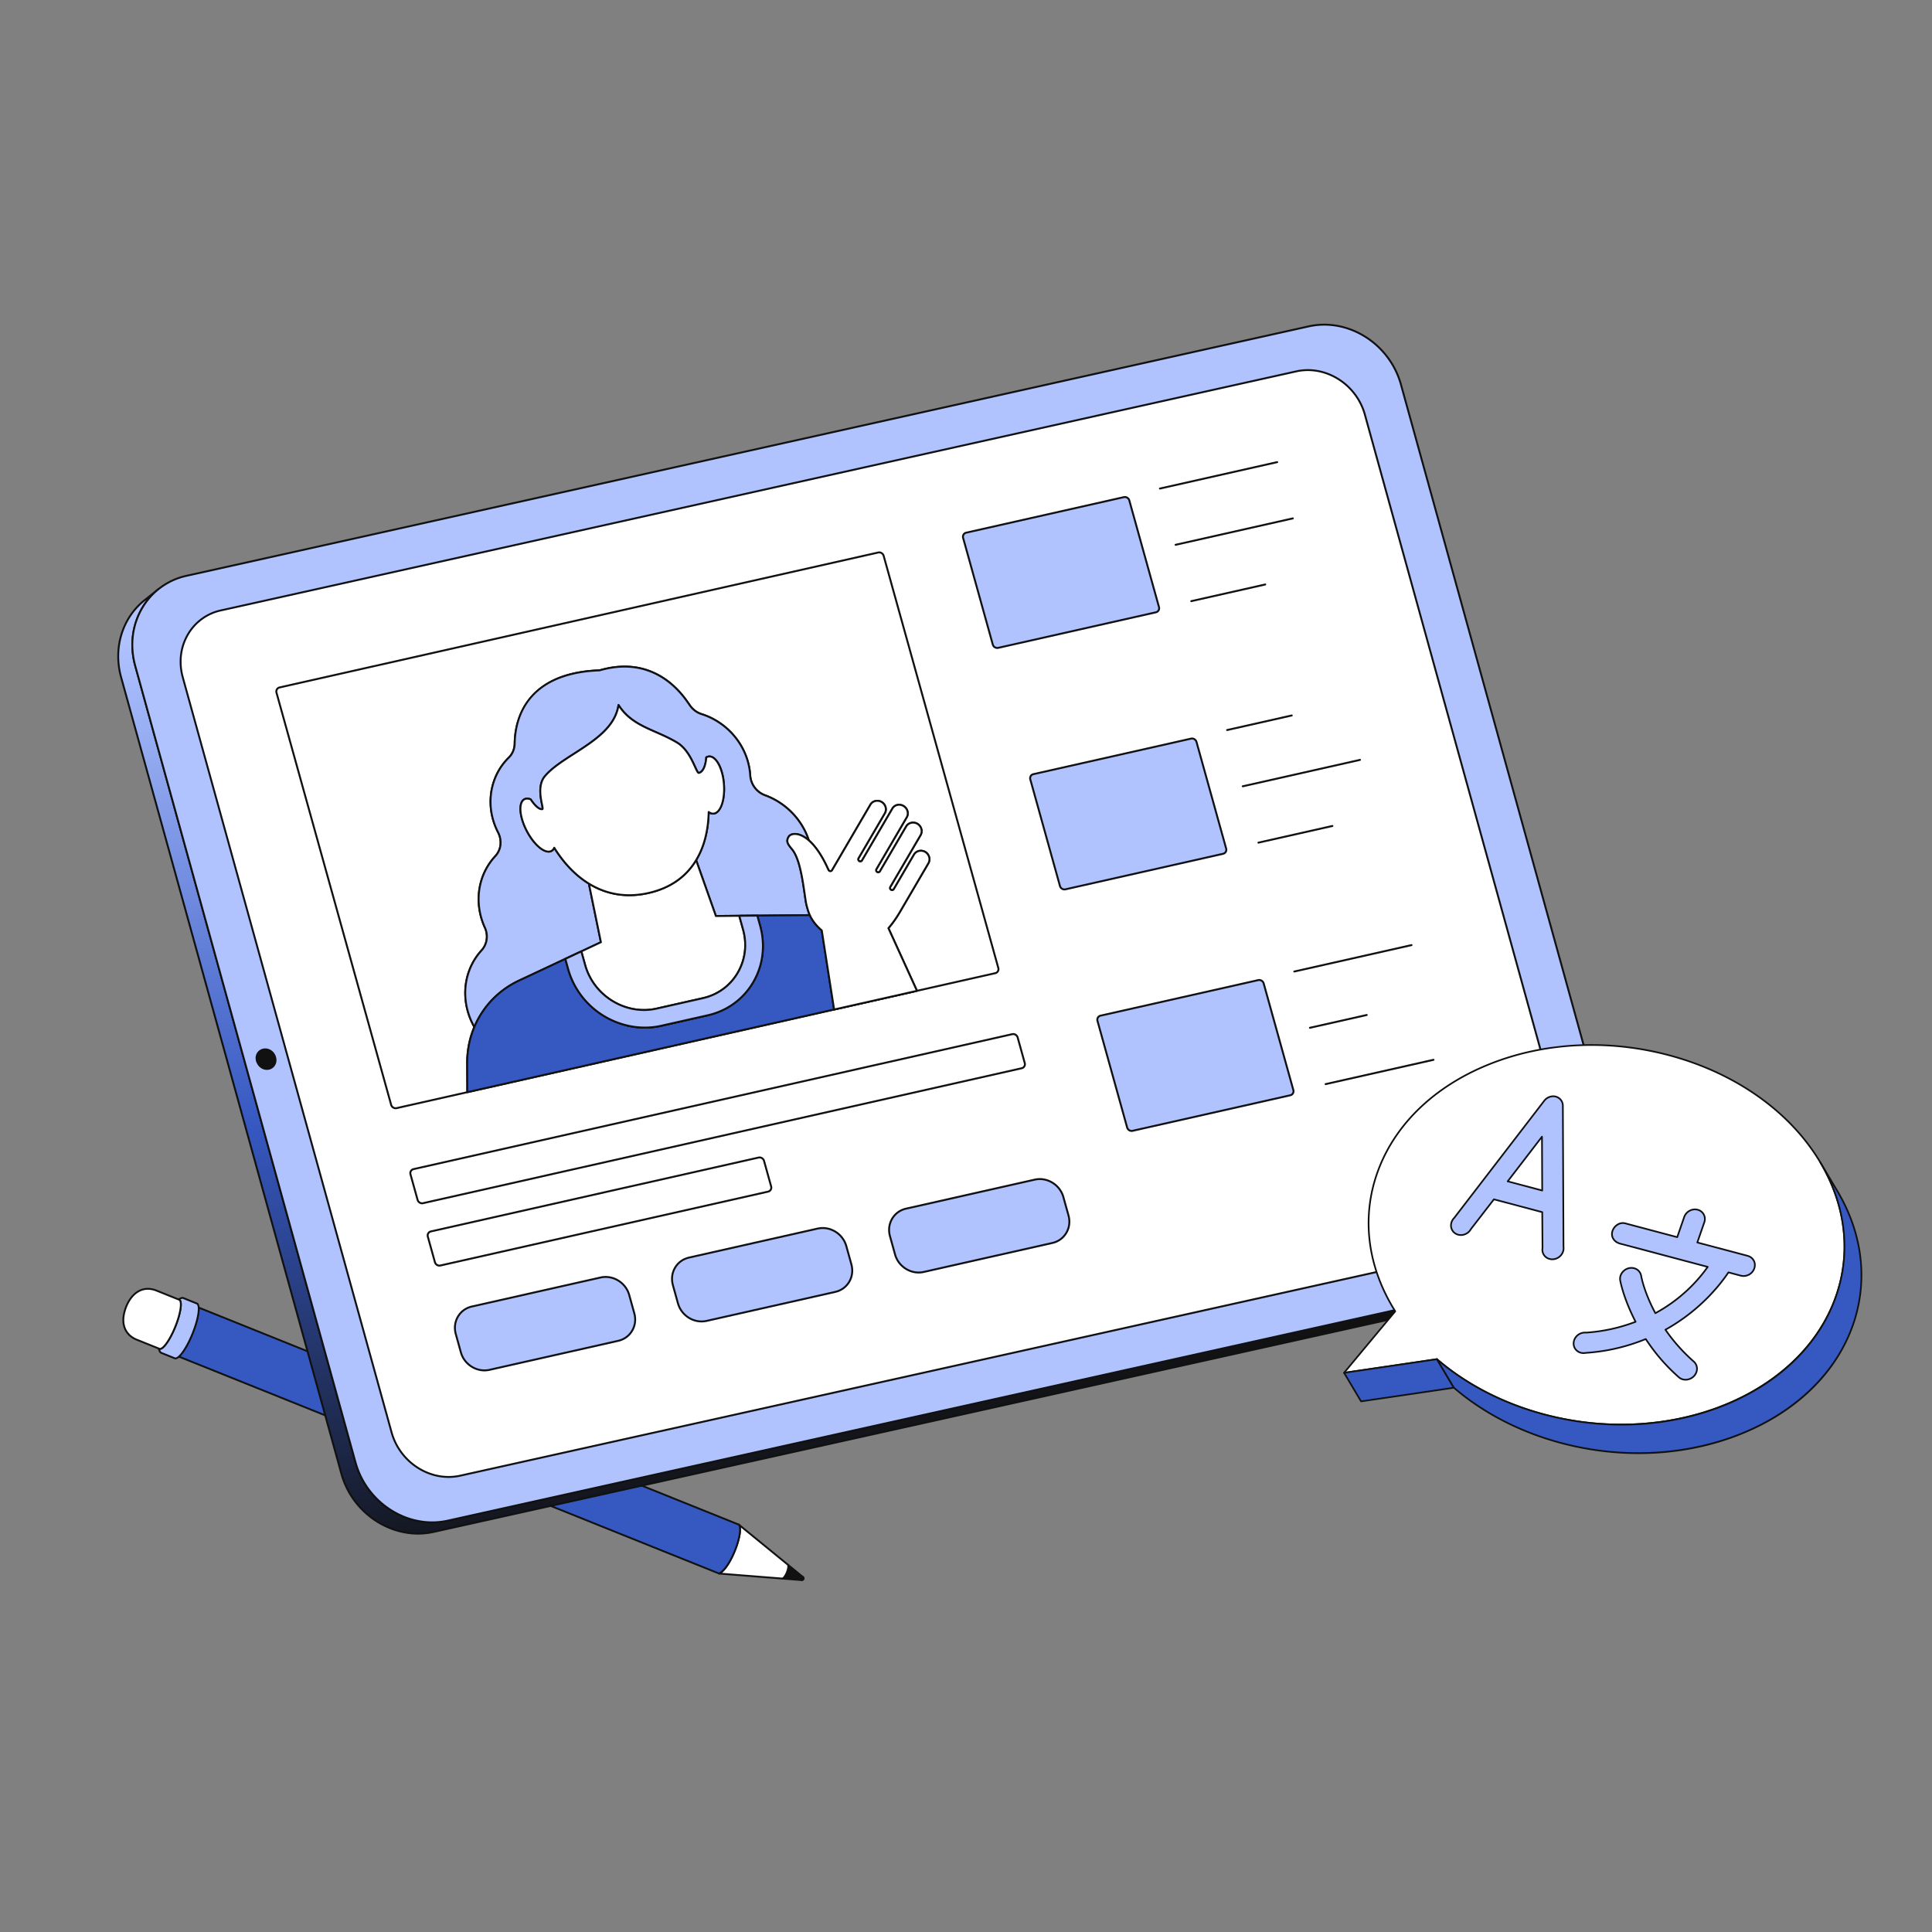 <svg xmlns="http://www.w3.org/2000/svg" viewBox="0 0 3000 3000" width="3000" height="3000"><rect x="0" y="0" width="3000" height="3000" fill="#808080" stroke="none"/><g transform="translate(1232.4 2000.4) rotate(46.006 -521.4 247.2) scale(-1.421 1.423)"><svg width="733.879" height="347.395" viewBox="0 0 733.879 347.395"><path d="M1.292 1.894c-.289.466-.291.919-.292 1.068.002.12.026.239.061.357.129.573.466.884.632 1.022-.05-.038-.079-.124-.082-.26-.01-.513.361-1.55.829-2.316.308-.504.581-.765.735-.736-1.13-.191-1.727.614-1.883.865z" fill="#fff"/><g fill="#111"><path d="M1.692 5.341a.989.989 0 0 1-.606-.206c-.019-.014-.038-.028-.056-.045a2.807 2.807 0 0 1-.937-1.518A2.233 2.233 0 0 1 0 2.979c0-.603.149-1.14.442-1.612C.933.577 1.943-.185 3.327.041a1 1 0 0 1 .186 1.93 2.797 2.797 0 0 0-.221.316c-.383.627-.627 1.365-.673 1.677a.998.998 0 0 1-.927 1.377z"/><path d="M3.167 1.028c-.155-.019-.424.241-.727.737a6.745 6.745 0 0 0-.406.783c-.258.586-.43 1.182-.423 1.534.003.13.029.214.075.255l15.815 13.96c-.206-.182-.325-.558-.337-1.139-.031-1.571.734-4.234 1.889-6.855.396-.899.839-1.794 1.31-2.637.164-.294.332-.581.503-.861 1.355-2.217 2.559-3.38 3.251-3.298z"/><path d="M17.502 19.296a.994.994 0 0 1-.661-.25h-.001L1.025 5.086c-.187-.167-.405-.471-.413-.99-.014-.692.35-1.596.507-1.952a7.972 7.972 0 0 1 .467-.9c.345-.566.887-1.309 1.7-1.21l20.937 2.478.009.001h.004a1 1 0 0 1 .875 1.11.988.988 0 0 1-1.034.882c-.253.097-1.091.75-2.355 2.82a22.71 22.71 0 0 0-.483.827 30.197 30.197 0 0 0-1.269 2.553c-1.123 2.548-1.831 5.072-1.804 6.433.006.276.041.414.058.465a1 1 0 0 1-.722 1.693zM2.643 3.846l13.619 12.021c.237-1.626.899-3.751 1.877-5.969.419-.951.874-1.867 1.353-2.722.171-.305.346-.604.523-.895.538-.882 1.023-1.561 1.458-2.082L3.438 2.067c-.04.056-.089.127-.145.219l-.088.15a6.79 6.79 0 0 0-.255.513 4.94 4.94 0 0 0-.307.897zm-.031.215c0 .001 0 .001 0 0zm.436-2.04h.006-.006z"/></g><path d="M24.118 3.505c-3.461 1.405-7.908 11.284-6.617 14.792l52.017 45.912c-4.638-10.83 12.992-50.85 23.507-52.551z" fill="#fff"/><path d="M69.518 65.209a1 1 0 0 1-.662-.25L16.839 19.047a1.004 1.004 0 0 1-.276-.404c-1.456-3.957 3.241-14.466 7.18-16.064a.988.988 0 0 1 .493-.066l68.906 8.153a1 1 0 0 1 .042 1.981c-3.339.54-8.151 5.988-12.875 14.574-6.937 12.608-12.559 30.322-9.872 36.596a.999.999 0 0 1-.919 1.392zM18.371 17.731 67.846 61.4c-.823-8.405 4.344-23.571 10.71-35.144 2.362-4.293 6.496-10.964 10.826-14.021L24.281 4.532c-2.872 1.505-6.716 10.092-5.91 13.199z" fill="#111"/><path d="M93.025 11.658c-8.86.51-27.915 38.159-23.507 52.551l580.786 259.766c-.25-17.76 17.128-48.976 23.578-52.705z" fill="#3658C1"/><path d="M650.303 324.975a.985.985 0 0 1-.408-.087L69.11 65.122a.998.998 0 0 1-.548-.62C65.179 53.458 74.697 30.99 82.568 19.68c2.786-4.002 6.852-8.815 10.399-9.02a.952.952 0 0 1 .466.085l580.856 259.611a1.001 1.001 0 0 1 .093 1.778c-5.75 3.325-23.331 33.942-23.079 51.826a1 1 0 0 1-1 1.015zM70.352 63.487l578.972 258.955c.653-16.944 15.193-44.256 22.611-50.946L92.859 12.68c-2.112.307-5.243 3.25-8.649 8.143-8.696 12.493-16.345 33.172-13.858 42.664z" fill="#111"/><path d="M666.663 334.979c.726.181 1.491.179 2.235-.126l4.169-1.708c-2.205.903-3.584-.424-3.66-4.233-.161-8.162 5.728-24.632 13.154-36.786 6.372-10.429 11.806-14.292 13.322-10.021l-1.507-4.247c-.3-.845-.763-1.44-1.385-1.734l-14.755-6.597c-2.519-1.126-7.349 3.135-12.882 11.941-.202.322-.405.65-.609.983-3.649 5.972-6.966 12.877-9.521 19.514-3.251 8.446-5.269 16.459-5.168 21.563.054 2.755.72 4.347 1.851 4.853z" fill="#B0C3FF"/><path d="M667.624 336.102c-.392 0-.794-.051-1.203-.152a1.063 1.063 0 0 1-.167-.058l-14.754-6.597c-1.56-.698-2.381-2.632-2.443-5.747-.1-5.043 1.809-13.04 5.234-21.942 2.659-6.906 6.068-13.894 9.601-19.676.206-.337.411-.668.616-.993 2.749-4.376 9.624-14.327 14.137-12.322l14.755 6.597c.883.417 1.522 1.192 1.92 2.313l1.507 4.246a.999.999 0 1 1-1.884.668c-.347-.976-.793-1.021-.961-1.039-1.736-.172-5.664 3.229-10.565 11.248-7.33 11.998-13.166 28.257-13.008 36.245.051 2.527.688 3.215.959 3.393.295.194.74.171 1.318-.064l.004-.002a1.002 1.002 0 0 1 .758 1.852l-4.169 1.707a4.376 4.376 0 0 1-1.655.323zm-.639-2.074c.554.121 1.071.089 1.534-.101l1.165-.478c-.806-.905-1.234-2.42-1.276-4.518-.164-8.31 5.803-25.055 13.301-37.327 2.819-4.613 8.081-12.211 12.152-12.211l-.426-1.201c-.213-.601-.506-.992-.87-1.164l-14.736-6.588c-1.645-.74-5.979 2.572-11.627 11.56-.199.318-.4.642-.603.973-3.472 5.682-6.824 12.555-9.44 19.352-3.337 8.669-5.196 16.391-5.102 21.185.043 2.178.503 3.621 1.261 3.96z" fill="#111"/><path d="m719.85 291.823-25.206-11.27c-2.256-1.009-6.581 2.808-11.536 10.693a87.45 87.45 0 0 0-.546.881c-3.268 5.348-6.238 11.532-8.526 17.475-2.912 7.564-4.719 14.74-4.628 19.311.049 2.467.645 3.893 1.658 4.346l25.32 11.32c11.632 4.574 22.517.418 29.865-11.403v.001c9.028-14.524 10.549-32.942-6.401-41.354z" fill="#fff"/><path d="M705.511 347.409c-3.07 0-6.252-.626-9.491-1.899l-25.362-11.338c-1.437-.644-2.193-2.405-2.25-5.239-.089-4.531 1.623-11.708 4.695-19.69 2.385-6.194 5.441-12.457 8.605-17.637.186-.303.369-.601.554-.893 3.075-4.895 8.824-12.842 12.79-11.072l25.206 11.27.036.018c6.594 3.271 10.85 8.145 12.651 14.481 2.342 8.238.212 18.552-5.845 28.296-5.589 8.99-13.167 13.703-21.589 13.703zm-11.654-66.015c-1.49 0-5.015 2.605-9.902 10.384-.18.285-.359.575-.539.87-3.104 5.079-6.104 11.228-8.445 17.312-2.984 7.75-4.646 14.65-4.562 18.933.037 1.88.436 3.17 1.066 3.452l25.32 11.32c11.096 4.364 21.539.354 28.607-11.019 5.76-9.265 7.809-18.994 5.62-26.691-1.639-5.767-5.541-10.217-11.599-13.229l-25.188-11.261a.927.927 0 0 0-.378-.071z" fill="#111"/></svg></g><g transform="translate(146.4 439.2) rotate(5.48 1206.0 1003.2) scale(1.475 1.476)"><svg width="1635.753" height="1359.809" viewBox="0 0 1635.753 1359.809"><linearGradient id="a" gradientUnits="userSpaceOnUse" x1="985.695" x2="620.015" y1="1189.189" y2="218.358"><stop offset="0" stop-color="#111"/><stop offset=".49" stop-color="#3658c1"/><stop offset="1" stop-color="#b0c3ff"/></linearGradient><path d="M1584.6 967.922 433.682 1341.877c-40.651 13.208-86.537-9.918-102.523-51.669L20.225 478.157c-11.721-30.61-4.108-62.712 16.808-82.87L23.319 408.5C2.4 428.662-5.21 460.764 6.51 491.374l310.935 812.051c15.986 41.751 61.872 64.877 102.522 51.669l1150.916-373.955a71.958 71.958 0 0 0 27.837-16.617l13.714-13.217a71.944 71.944 0 0 1-27.834 16.617z" fill="url(#a)"/><path d="M396.485 1359.791c-33.9 0-66.9-21.867-79.975-56.009L5.577 491.731C-5.895 461.772.8 428.821 22.625 407.785l13.714-13.218a1 1 0 1 1 1.388 1.44C16.478 416.486 9.975 448.591 21.158 477.8l310.935 812.05c15.769 41.185 61.2 64.1 101.28 51.076l1150.915-373.955.309.951-.309-.951a70.645 70.645 0 0 0 27.452-16.386 1 1 0 1 1 1.388 1.44l-13.714 13.217a72.63 72.63 0 0 1-28.222 16.848L420.276 1356.045a76.854 76.854 0 0 1-23.791 3.746zM25.574 407.719l-1.562 1.506C2.763 429.7-3.74 461.808 7.444 491.017l310.934 812.05c15.77 41.185 61.2 64.1 101.28 51.076l1150.916-373.956a70.631 70.631 0 0 0 27.452-16.385l1.555-1.5a74.365 74.365 0 0 1-14.675 6.569L433.991 1342.828c-41.072 13.342-87.622-10.1-103.766-52.263L19.291 478.514c-9.296-24.278-6.665-50.52 6.283-70.795z" fill="#111"/><path d="M1215.786 4.715c40.65-13.208 86.536 9.917 102.522 51.669l310.934 812.051c15.987 41.751-3.995 86.279-44.645 99.487L433.682 1341.877c-40.651 13.208-86.537-9.918-102.523-51.669L20.225 478.157C4.238 436.405 24.22 391.878 64.87 378.67z" fill="#b0c3ff"/><path d="M410.2 1346.574c-33.894 0-66.9-21.867-79.975-56.009L19.291 478.514c-8.078-21.1-7.422-43.4 1.847-62.816a72.444 72.444 0 0 1 43.423-37.979L1215.477 3.764c41.072-13.343 87.621 10.1 103.765 52.262l310.934 812.052c8.078 21.1 7.422 43.4-1.847 62.815a72.44 72.44 0 0 1-43.423 37.98L433.991 1342.828a76.854 76.854 0 0 1-23.791 3.746zM1239.286 2.015a74.906 74.906 0 0 0-23.186 3.651L65.179 379.622a70.458 70.458 0 0 0-42.237 36.939c-9.029 18.911-9.663 40.659-1.784 61.238l310.935 812.052c12.771 33.354 45.007 54.724 78.088 54.727a74.859 74.859 0 0 0 23.192-3.652l1150.915-373.955a70.461 70.461 0 0 0 42.236-36.939c9.03-18.912 9.664-40.66 1.785-61.24L1317.374 56.741c-12.774-33.354-45.007-54.726-78.088-54.726z" fill="#111"/><path d="m1578.248 861.172-294.71-769.68c-11.884-31.035-46-48.229-76.216-38.411L104.385 411.447c-30.219 9.819-45.073 42.924-33.19 73.959l294.711 769.68c11.884 31.037 46.015 48.275 76.233 38.456l1102.937-358.366c30.224-9.818 45.056-42.967 33.172-74.004z" fill="#fff"/><g fill="#111"><path d="M424.7 1297.289c-25.308 0-49.959-16.339-59.726-41.845L70.261 485.763c-6.029-15.748-5.538-32.4 1.383-46.9a54.109 54.109 0 0 1 32.432-28.363L1207.013 52.13c30.661-9.964 65.408 7.535 77.459 39.005l294.709 769.68c6.037 15.764 5.544 32.439-1.387 46.953a54.075 54.075 0 0 1-32.409 28.359L442.448 1294.494a57.349 57.349 0 0 1-17.748 2.795zM1224.794 51.33a55.431 55.431 0 0 0-17.163 2.7L104.694 412.4a52.128 52.128 0 0 0-31.245 27.327c-6.683 14-7.152 30.092-1.32 45.323l294.71 769.681c11.685 30.515 45.324 47.5 74.991 37.862l1102.937-358.368a52.1 52.1 0 0 0 31.223-27.319c6.692-14.014 7.162-30.129 1.324-45.376L1282.6 91.85c-9.453-24.696-33.316-40.52-57.806-40.52zM193.549 867.866a9.21 9.21 0 0 0-5.563 12.311 10.475 10.475 0 0 0 12.734 6.423 9.242 9.242 0 0 0 5.5-12.343 10.42 10.42 0 0 0-12.672-6.386"/><path d="M197.812 888.053a11.7 11.7 0 0 1-10.76-7.519 10.605 10.605 0 0 1 .255-8.437 9.889 9.889 0 0 1 5.933-5.182 11.441 11.441 0 0 1 13.915 6.98 10.687 10.687 0 0 1-.261 8.5 9.8 9.8 0 0 1-5.865 5.146 10.408 10.408 0 0 1-3.217.512zm-3.954-19.236a7.907 7.907 0 0 0-4.746 4.141 8.624 8.624 0 0 0-.192 6.861 9.47 9.47 0 0 0 11.491 5.825 7.812 7.812 0 0 0 4.678-4.106 8.705 8.705 0 0 0 .2-6.929 9.421 9.421 0 0 0-11.429-5.792z"/></g></svg></g><g transform="translate(397.2 654.0) rotate(0.082 949.8 738.0) scale(1.494 1.496)"><svg width="1271.101" height="986.827" viewBox="0 0 1271.101 986.827"><g fill="#111"><path d="M7.984 653.15c-5.095 1.155-8.06 6.261-6.621 11.397 1.441 5.145 6.74 8.369 11.835 7.215s8.063-6.252 6.621-11.397c-1.439-5.137-6.74-8.37-11.835-7.215"/><path d="M11.117 672.994c-4.817 0-9.354-3.312-10.717-8.177-.781-2.788-.421-5.65 1.015-8.059 1.397-2.344 3.651-3.972 6.348-4.583 5.6-1.267 11.44 2.284 13.019 7.92.782 2.79.422 5.653-1.012 8.06-1.396 2.344-3.652 3.971-6.351 4.583-.767.172-1.538.256-2.302.256zM7.984 653.15l.221.975c-2.157.489-3.958 1.787-5.072 3.656-1.152 1.934-1.439 4.24-.807 6.496 1.296 4.626 6.074 7.549 10.651 6.509 2.159-.489 3.962-1.788 5.075-3.656 1.151-1.932 1.437-4.239.805-6.496-1.296-4.626-6.074-7.547-10.651-6.509z"/></g><path d="m1042.032 436.882 76.84-17.413" fill="#fff"/><path d="M1042.031 437.883a1 1 0 0 1-.22-1.975l76.84-17.413a1 1 0 0 1 .442 1.95l-76.84 17.413a1.057 1.057 0 0 1-.222.025z" fill="#111"/><path d="M227.353 629.38a72.108 72.108 0 0 1-6.765-15.98c-6.796-23.659-.658-47.258 14.18-63.564 5.731-6.296 7.118-15.509 3.408-23.592a72.218 72.218 0 0 1-3.945-10.732c-6.635-23.687-.327-47.282 14.68-63.499 6.105-6.593 7.113-16.434 2.788-24.777a70.636 70.636 0 0 1-5.333-13.512c-6.767-24.159.29-48.221 16.429-64.023 3.885-3.796 5.968-9.044 6.056-14.588.47-31.178 16.263-62.319 60.548-72.618.187-.044.374-.087.563-.129 8.03-1.819 16.987-2.961 26.941-3.307a105.373 105.373 0 0 1 6.321-1.638c40.756-9.236 69.16 10.56 86.013 35.549.298.34.575.694.811 1.082 2.998 4.845 7.597 8.579 13.018 10.266 22.528 7.04 41.427 25.22 48.194 49.379a68.451 68.451 0 0 1 2.421 14.171c.586 9.19 6.658 17.427 15.508 20.632 20.825 7.552 38.204 24.453 45.469 46.669 5.995 5.186 13.169 14.384 20.459 30.63l.04-.009c.18.401.445.775.863 1.028.51.31 1.091.391 1.617.271a1.995 1.995 0 0 0 1.287-.929l39.821-68.244c1.115-1.91 3.025-3.184 5.149-3.665 2.132-.483 4.477-.173 6.465 1.034 4.126 2.499 5.58 7.719 3.268 11.668l-12.201 20.919-15.102 25.876c-.579.981-.212 2.292.817 2.917.513.308 1.095.389 1.62.27s.994-.438 1.284-.928l15.101-25.877 16.382-28.07c1.147-1.972 3.024-3.251 5.128-3.728 2.106-.477 4.439-.15 6.493 1.094 4.1 2.496 5.564 7.723 3.268 11.668l-4.173 7.15-12.366 21.177-14.945 25.62c-.579.982-.212 2.292.817 2.917a2.205 2.205 0 0 0 1.624.272 1.971 1.971 0 0 0 1.279-.93l14.945-25.62 12.366-21.177c1.115-1.91 3.022-3.171 5.149-3.653s4.473-.185 6.465 1.021c4.1 2.496 5.58 7.719 3.271 11.676l-10.417 17.837-.017.029-10.317 17.679-.006.01-10.729 18.384c-.577.989-.212 2.292.817 2.917.515.313 1.096.395 1.621.276s.993-.44 1.282-.934l10.734-18.394 10.317-17.678.017-.03c1.116-1.889 3.016-3.137 5.132-3.617 2.127-.482 4.474-.187 6.465 1.015 4.1 2.496 5.568 7.738 3.273 11.684l-29.402 50.356c-3.87 6.631-7.902 12.347-12.069 17.132l29.78 65-3.572.809-463.62 105.06-.18-30.028c-.08-13.283 2.514-26.046 7.395-37.674m419.043-493.071L24.387 277.262c-2.442.553-3.866 2.992-3.18 5.438L140.98 710.293c.687 2.453 3.225 3.994 5.667 3.441l622.01-140.953c2.442-.553 3.865-2.992 3.178-5.445L652.061 139.743c-.685-2.446-3.223-3.987-5.665-3.434" fill="#fff"/><path d="M145.65 714.845c-2.535 0-4.919-1.734-5.633-4.282L20.243 282.97c-.41-1.463-.218-2.969.54-4.241a5.243 5.243 0 0 1 3.382-2.442l622.01-140.953c2.95-.668 6.023 1.188 6.849 4.139l119.774 427.592c.411 1.468.219 2.977-.54 4.25a5.238 5.238 0 0 1-3.381 2.44l-81.322 18.428-.005.001-467.19 105.871-.007.001-73.484 16.652a5.457 5.457 0 0 1-1.219.137zm500.746-578.536.221.975L24.608 278.238a3.258 3.258 0 0 0-2.107 1.515c-.475.797-.592 1.748-.332 2.678l119.774 427.592c.545 1.945 2.556 3.173 4.483 2.735l72.708-16.476-.175-29.224c-.079-13.087 2.371-25.738 7.283-37.61a73.183 73.183 0 0 1-6.614-15.772c-6.656-23.171-1.273-47.288 14.401-64.513 5.479-6.019 6.75-14.851 3.238-22.501a73.412 73.412 0 0 1-3.999-10.88c-6.508-23.234-.935-47.327 14.909-64.448 5.798-6.262 6.832-15.54 2.634-23.638a71.82 71.82 0 0 1-5.408-13.702c-6.598-23.556-.202-48.465 16.692-65.007 3.626-3.542 5.67-8.475 5.756-13.89.258-17.122 5.112-32.585 14.038-44.716 10.522-14.301 26.43-24.011 47.283-28.86l.568-.131c8.228-1.864 17.312-2.983 27.001-3.327 1.911-.556 3.83-1.058 5.704-1.491l.556-.127c47.358-10.732 74.843 17.868 87.029 35.914.359.414.637.788.871 1.174 2.941 4.752 7.367 8.246 12.461 9.83 23.549 7.359 42.271 26.542 48.859 50.064a69.677 69.677 0 0 1 2.457 14.378c.57 8.94 6.399 16.694 14.85 19.754 21.66 7.854 38.834 25.425 45.993 47.035 7.274 6.374 14.136 16.652 20.401 30.557a.937.937 0 0 1 .147.228c.125.279.274.464.469.583.271.164.582.218.877.151a.991.991 0 0 0 .646-.462l39.818-68.24c1.207-2.069 3.318-3.577 5.791-4.137 2.454-.556 5.081-.135 7.205 1.154 4.574 2.77 6.195 8.615 3.612 13.028l-27.302 46.793c-.301.51-.083 1.221.473 1.559.271.163.584.217.88.15a.995.995 0 0 0 .644-.462l31.48-53.942c1.249-2.147 3.299-3.638 5.771-4.199 2.453-.555 5.021-.125 7.232 1.214 4.559 2.776 6.18 8.619 3.615 13.026l-31.484 53.947c-.301.51-.083 1.221.472 1.558.273.164.589.219.884.152a.972.972 0 0 0 .636-.459l27.311-46.797c1.202-2.059 3.313-3.562 5.792-4.124 2.46-.557 5.086-.141 7.204 1.141 4.567 2.781 6.189 8.628 3.616 13.035l-31.486 53.938c-.302.518-.09 1.217.472 1.558.275.167.588.222.881.156a.981.981 0 0 0 .64-.463l21.052-36.072c1.223-2.071 3.327-3.559 5.792-4.118 2.461-.557 5.086-.144 7.202 1.134 4.565 2.78 6.188 8.629 3.62 13.042l-29.402 50.357c-3.742 6.412-7.695 12.059-11.756 16.795l29.174 63.677 80.535-18.25a3.257 3.257 0 0 0 2.105-1.513c.476-.798.593-1.752.332-2.687l-119.773-427.59c-.544-1.941-2.554-3.165-4.481-2.728zM383.03 256.112c-6.1 0-12.62.705-19.585 2.284l-.547.125c-1.877.434-3.799.938-5.714 1.497a1.02 1.02 0 0 1-.246.04c-9.611.334-18.613 1.438-26.754 3.283l-.555.128c-51.25 11.918-59.45 50.012-59.776 71.659-.095 5.947-2.352 11.376-6.358 15.289-16.372 16.03-22.566 40.185-16.165 63.038a69.76 69.76 0 0 0 5.258 13.32c4.591 8.857 3.436 19.03-2.942 25.918-15.368 16.607-20.77 39.99-14.451 62.55a71.515 71.515 0 0 0 3.891 10.584c3.848 8.381 2.444 18.07-3.577 24.683-15.203 16.708-20.422 40.115-13.958 62.615a71.22 71.22 0 0 0 6.671 15.759c.155.27.175.597.055.885-4.934 11.753-7.395 24.295-7.316 37.279l.173 28.784 464.777-105.323-29.267-63.88a.999.999 0 0 1 .155-1.073c4.127-4.74 8.151-10.453 11.96-16.979l29.402-50.356c2.023-3.478.709-8.11-2.929-10.325-1.675-1.012-3.762-1.337-5.724-.894-1.93.438-3.568 1.586-4.492 3.15l-21.066 36.097a2.965 2.965 0 0 1-1.925 1.406 3.18 3.18 0 0 1-2.361-.397c-1.489-.904-2.01-2.822-1.162-4.276l31.486-53.939c2.027-3.472.714-8.101-2.927-10.317-1.677-1.015-3.764-1.344-5.724-.9-1.94.44-3.583 1.599-4.506 3.181l-27.311 46.796a2.957 2.957 0 0 1-1.922 1.402 3.189 3.189 0 0 1-2.36-.391c-1.5-.911-2.02-2.831-1.163-4.283l31.481-53.942c2.02-3.472.709-8.098-2.925-10.31-1.763-1.068-3.807-1.414-5.752-.973-1.924.436-3.517 1.592-4.485 3.255l-31.484 53.948a2.98 2.98 0 0 1-1.926 1.399 3.19 3.19 0 0 1-2.356-.388c-1.501-.911-2.021-2.832-1.163-4.283l27.3-46.79c2.035-3.477.724-8.101-2.922-10.309-1.686-1.024-3.773-1.357-5.726-.914-1.935.438-3.577 1.603-4.506 3.194l-39.821 68.244a2.977 2.977 0 0 1-1.93 1.401 3.171 3.171 0 0 1-2.357-.392 3.113 3.113 0 0 1-1.127-1.211.926.926 0 0 1-.169-.253c-6.234-13.892-13.031-24.08-20.201-30.283a1 1 0 0 1-.296-.446c-6.917-21.15-23.687-38.361-44.86-46.04-9.198-3.331-15.543-11.773-16.164-21.508a67.661 67.661 0 0 0-2.387-13.965c-6.408-22.877-24.62-41.535-47.529-48.694-5.552-1.727-10.372-5.525-13.571-10.694a6.768 6.768 0 0 0-.712-.949.918.918 0 0 1-.077-.1c-10.095-14.964-30.983-37.416-65.38-37.416z" fill="#111"/><path d="m786.382 636.059-622.01 140.953c-2.442.553-3.866 2.992-3.181 5.437l7.416 26.477c.687 2.453 3.225 3.994 5.667 3.441l622.01-140.953c2.442-.553 3.865-2.992 3.178-5.445l-7.416-26.477c-.684-2.446-3.222-3.987-5.664-3.433" fill="#fff"/><path d="M173.278 813.478c-2.535 0-4.919-1.734-5.633-4.282l-7.416-26.477c-.41-1.463-.218-2.969.54-4.241a5.245 5.245 0 0 1 3.383-2.442l622.01-140.953c2.95-.668 6.023 1.188 6.849 4.138l7.416 26.477c.411 1.468.22 2.977-.539 4.25a5.238 5.238 0 0 1-3.381 2.44l-622.01 140.953a5.45 5.45 0 0 1-1.219.137zm614.117-176.533c-.263 0-.528.029-.792.089l-622.01 140.953a3.258 3.258 0 0 0-2.107 1.515c-.475.796-.592 1.747-.332 2.677l7.416 26.477c.545 1.945 2.556 3.175 4.484 2.735l622.009-140.953a3.26 3.26 0 0 0 2.105-1.513c.476-.798.593-1.752.331-2.687l-7.416-26.477c-.468-1.675-2.03-2.816-3.688-2.816zm-1.013-.886h.01z" fill="#111"/><path d="m522.966 764.507-340.484 77.157c-2.442.553-3.865 2.992-3.178 5.446l7.416 26.476c.687 2.453 3.223 3.987 5.665 3.433l340.484-77.157c2.442-.553 3.867-2.985 3.18-5.438l-7.416-26.476c-.687-2.453-3.225-3.995-5.667-3.441" fill="#fff"/><path d="M191.387 878.131c-2.534 0-4.917-1.731-5.629-4.275l-7.416-26.476c-.411-1.468-.22-2.978.539-4.251a5.238 5.238 0 0 1 3.381-2.44l340.484-77.157c2.95-.668 6.024 1.192 6.851 4.147l7.416 26.476c.41 1.465.219 2.971-.538 4.242a5.246 5.246 0 0 1-3.385 2.441l-340.484 77.157a5.562 5.562 0 0 1-1.219.136zm331.8-112.649-340.484 77.157a3.26 3.26 0 0 0-2.105 1.513c-.476.798-.593 1.753-.331 2.688l7.416 26.476c.544 1.941 2.554 3.165 4.481 2.728l340.484-77.157a3.265 3.265 0 0 0 2.109-1.514c.474-.795.591-1.746.33-2.678l-7.416-26.476c-.545-1.946-2.557-3.176-4.484-2.737zm-.221-.975h.01z" fill="#111"/><path d="m901.656 78.465-163.855 37.131c-2.442.553-3.865 2.992-3.18 5.438l30.982 110.604c.687 2.453 3.225 3.994 5.667 3.441l163.855-37.131c2.434-.552 3.857-2.991 3.17-5.444L907.313 81.9c-.685-2.446-3.223-3.986-5.657-3.435" fill="#b0c3ff"/><path d="M770.273 236.191c-2.535 0-4.919-1.734-5.633-4.283l-30.982-110.604c-.41-1.463-.218-2.969.54-4.241a5.243 5.243 0 0 1 3.382-2.442L901.435 77.49c2.945-.667 6.015 1.19 6.841 4.141l30.982 110.604c.411 1.468.22 2.979-.54 4.253a5.228 5.228 0 0 1-3.372 2.436l-163.855 37.131a5.566 5.566 0 0 1-1.218.136zM902.666 79.353a3.6 3.6 0 0 0-.789.088l-163.855 37.131a3.256 3.256 0 0 0-2.106 1.515c-.475.797-.593 1.748-.332 2.678l30.982 110.604c.545 1.945 2.556 3.172 4.483 2.736l163.855-37.131a3.245 3.245 0 0 0 2.096-1.509c.476-.799.594-1.754.332-2.689L906.35 82.17c-.469-1.676-2.029-2.817-3.684-2.817zm-1.01-.888h.01z" fill="#111"/><path d="M971.839 329.019 807.984 366.15c-2.442.553-3.868 2.984-3.18 5.438l30.982 110.604c.687 2.453 3.225 3.994 5.667 3.441l163.855-37.131c2.434-.552 3.857-2.991 3.17-5.444l-30.982-110.604c-.687-2.454-3.223-3.987-5.657-3.435" fill="#b0c3ff"/><path d="M840.456 486.744c-2.535 0-4.919-1.734-5.633-4.283l-30.982-110.604c-.41-1.465-.219-2.971.538-4.242a5.246 5.246 0 0 1 3.385-2.441l163.855-37.131c2.945-.668 6.015 1.19 6.841 4.141l30.982 110.604c.411 1.468.22 2.979-.54 4.253a5.228 5.228 0 0 1-3.372 2.436l-163.855 37.131a5.522 5.522 0 0 1-1.219.136zm131.604-156.75-163.855 37.131a3.265 3.265 0 0 0-2.109 1.514c-.474.795-.591 1.746-.33 2.678l30.982 110.604c.545 1.945 2.556 3.171 4.483 2.736l163.855-37.131a3.245 3.245 0 0 0 2.096-1.509c.476-.799.594-1.754.332-2.689l-30.982-110.604c-.542-1.941-2.548-3.165-4.472-2.73z" fill="#111"/><path d="m1042.022 579.573-163.855 37.131c-2.442.553-3.868 2.984-3.18 5.438l30.982 110.604c.687 2.453 3.225 3.994 5.667 3.441l163.855-37.131c2.434-.552 3.857-2.991 3.17-5.444l-30.982-110.604c-.687-2.454-3.223-3.987-5.657-3.435" fill="#b0c3ff"/><path d="M910.639 737.298c-2.535 0-4.919-1.734-5.633-4.282l-30.982-110.604c-.41-1.465-.219-2.971.538-4.242a5.246 5.246 0 0 1 3.385-2.441l163.855-37.131c2.945-.669 6.015 1.19 6.841 4.141l30.982 110.604c.411 1.468.22 2.979-.54 4.253a5.228 5.228 0 0 1-3.372 2.436l-163.855 37.131a5.58 5.58 0 0 1-1.219.135zm131.604-156.75-163.855 37.131a3.265 3.265 0 0 0-2.109 1.514c-.474.795-.591 1.746-.33 2.678l30.982 110.604c.545 1.945 2.556 3.174 4.483 2.735l163.855-37.131a3.245 3.245 0 0 0 2.096-1.509c.476-.799.594-1.754.332-2.689l-30.982-110.604c-.542-1.94-2.548-3.164-4.472-2.729z" fill="#111"/><path d="m329.962 262.365-.563.129c-44.285 10.299-60.077 41.439-60.548 72.618-.088 5.544-2.171 10.793-6.056 14.588-16.138 15.802-23.196 39.864-16.429 64.023a70.662 70.662 0 0 0 5.333 13.512c4.325 8.343 3.317 18.184-2.788 24.777-15.007 16.217-21.315 39.812-14.68 63.499a72.289 72.289 0 0 0 3.945 10.732c3.711 8.083 2.324 17.296-3.408 23.592-14.838 16.306-20.976 39.905-14.18 63.564a72.108 72.108 0 0 0 6.765 15.98c8.766-20.885 24.913-38.115 46.213-48.128l48.247-22.67 36.949-17.373-12.597-60.808c-14.247-8.719-26.323-21.698-36.04-37.178-.726 1.635-1.796 2.829-3.22 3.483a5.315 5.315 0 0 1-1.141.395l-.036.008c-6.649 1.507-17.277-7.859-24.455-21.876-7.617-14.872-8.507-29.374-1.964-32.412a5.58 5.58 0 0 1 1.12-.381l.031-.008c1.502-.34 3.208-.124 5.034.576.272.397.544.795.824 1.19 1.354 1.968 7.083 9.92 11.37 8.948l.018-.004.022-.014c1.998-.597-7.579-21.892 2.551-34.081 19.245-23.135 71.165-37.824 76.438-74.026 14.337 22.554 38.088 25.263 60.867 38.875 15.231 9.076 19.84 32.083 22.782 31.442l.006-.01.01.006c5.79-1.406 7.459-11.966 7.596-16.008l.011-.113a6.386 6.386 0 0 1 1.954-.817l.098-.023a5.865 5.865 0 0 1 1.084-.135c7.318-.179 14.165 12.938 15.3 29.314 1.082 15.461-3.307 28.329-9.954 29.877-.398.09-.799.139-1.211.147-1.594.047-3.181-.545-4.68-1.667-.388 18.488-4.428 35.713-12.938 49.88a2.685 2.685 0 0 1-.043.071l20.61 57.982 43.057-.459 54.43-.597.164-.001c-1.474-3.245-2.297-6.221-3.033-8.885l-.278-.991c-.636-2.27-1.31-6.851-2.088-12.165-2.281-15.572-5.423-36.906-13.013-46.124-4.749-5.749-6.557-8.28-3.716-13.147.612-1.057 1.993-2.168 4.136-2.654 1.03-.233 2.237-.322 3.619-.192 2.622.244 7.339 1.492 13.173 6.538-7.265-22.215-24.644-39.117-45.469-46.669-8.85-3.205-14.921-11.441-15.508-20.632a68.573 68.573 0 0 0-2.421-14.171c-6.767-24.159-25.665-42.339-48.194-49.379-5.421-1.687-10.02-5.421-13.018-10.266a7.71 7.71 0 0 0-.811-1.082c-16.853-24.989-45.257-44.785-86.013-35.549l-.552.126c-1.891.437-3.822.943-5.769 1.512-9.956.35-18.913 1.492-26.943 3.311" fill="#b0c3ff"/><path d="M227.353 630.38a.999.999 0 0 1-.867-.502 73.184 73.184 0 0 1-6.858-16.202c-6.656-23.171-1.272-47.288 14.402-64.513 5.479-6.019 6.75-14.852 3.238-22.501a73.525 73.525 0 0 1-3.999-10.88c-6.508-23.234-.935-47.327 14.909-64.448 5.798-6.262 6.832-15.54 2.634-23.638a71.82 71.82 0 0 1-5.408-13.702c-6.598-23.556-.202-48.465 16.692-65.007 3.626-3.542 5.67-8.475 5.756-13.89.258-17.122 5.113-32.585 14.038-44.716 10.522-14.301 26.43-24.011 47.283-28.86l.568-.131c8.228-1.864 17.312-2.983 27.002-3.327 1.911-.556 3.83-1.058 5.704-1.491l.556-.127c47.358-10.732 74.842 17.867 87.028 35.913.36.414.637.789.872 1.174 2.941 4.752 7.368 8.246 12.461 9.83 23.549 7.359 42.271 26.542 48.86 50.064a69.677 69.677 0 0 1 2.457 14.378c.57 8.94 6.399 16.694 14.85 19.754 21.747 7.886 38.973 25.568 46.079 47.298a1 1 0 0 1-1.605 1.068c-5.776-4.997-10.381-6.091-12.611-6.299-1.194-.113-2.305-.055-3.306.171-2.381.539-3.274 1.805-3.491 2.18-2.489 4.264-1.111 6.28 3.622 12.009 7.789 9.46 10.935 30.935 13.231 46.616.738 5.043 1.436 9.806 2.061 12.04l.277.991c.72 2.608 1.536 5.56 2.981 8.741a.999.999 0 0 1-.901 1.413l-.161-.931-.011.005.01.927-97.487 1.056a.99.99 0 0 1-.953-.665l-20.61-57.982a1 1 0 0 1 .085-.85c8.128-13.531 12.433-30.147 12.838-49.456a1 1 0 0 1 1.6-.78c1.354 1.013 2.717 1.504 4.051 1.468a4.993 4.993 0 0 0 1.019-.122c6.175-1.439 10.209-14.104 9.178-28.832-1.078-15.549-7.61-28.547-14.278-28.384a4.8 4.8 0 0 0-.887.11l-.099.023a5.145 5.145 0 0 0-1.211.445c-.155 2.383-1.302 14.782-8.334 16.489l-.02.005-.019.004c-1.818.4-2.957-2.077-5.224-7.004-3.241-7.041-8.666-18.826-18.282-24.556-7.258-4.337-14.64-7.57-21.78-10.697-14.482-6.342-28.198-12.35-38.024-26.407-4.556 22.009-25.755 35.667-46.281 48.893-11.846 7.633-23.035 14.842-29.939 23.143-6.878 8.276-4.201 21.242-2.763 28.207.823 3.987 1.174 5.686-.182 6.164a.982.982 0 0 1-.183.061c-4.678 1.056-10.247-6.189-12.425-9.354a74.92 74.92 0 0 1-.645-.93c-1.564-.557-2.965-.701-4.168-.428a4.65 4.65 0 0 0-.952.321c-1.37.636-2.392 1.909-3.037 3.781-2.073 6.026.074 16.729 5.471 27.267 6.855 13.388 17.109 22.767 23.344 21.356.372-.084.676-.189.964-.328 1.184-.544 2.1-1.547 2.741-2.989a1.001 1.001 0 0 1 1.761-.126c10.146 16.161 22.162 28.561 35.715 36.856.236.144.401.38.457.65l12.598 60.808a1 1 0 0 1-.554 1.108l-85.196 40.043c-20.672 9.718-36.908 26.626-45.716 47.609a.999.999 0 0 1-.861.611.377.377 0 0 1-.065.005zm102.83-367.039-.555.128c-51.25 11.918-59.45 50.012-59.776 71.659-.095 5.947-2.352 11.376-6.358 15.289-16.372 16.03-22.566 40.185-16.165 63.038a69.76 69.76 0 0 0 5.258 13.32c4.591 8.857 3.436 19.03-2.942 25.918-15.368 16.607-20.771 39.99-14.451 62.55a71.515 71.515 0 0 0 3.891 10.584c3.848 8.381 2.444 18.07-3.576 24.683-15.203 16.708-20.422 40.115-13.958 62.615a71.221 71.221 0 0 0 5.692 13.995c9.165-20.573 25.396-37.133 45.898-46.771l84.482-39.708-12.35-59.613c-13.268-8.208-25.066-20.263-35.094-35.852-.761 1.099-1.717 1.917-2.857 2.441a6.192 6.192 0 0 1-1.337.461c-7.239 1.643-18.229-7.988-25.603-22.387-5.633-10.998-7.824-22.314-5.582-28.829.828-2.406 2.203-4.07 4.087-4.945a6.587 6.587 0 0 1 1.32-.449c1.7-.386 3.589-.178 5.644.61.189.073.352.201.467.368.284.415.546.797.815 1.178 2.84 4.127 7.03 8.689 9.879 8.607-.036-.772-.379-2.434-.688-3.929-1.506-7.295-4.31-20.873 3.184-29.89 7.101-8.537 18.415-15.827 30.394-23.545 20.911-13.474 42.535-27.407 45.823-49.986a1 1 0 0 1 1.833-.393c9.572 15.058 23.64 21.219 38.534 27.741 7.196 3.151 14.637 6.41 22.002 10.811 10.149 6.047 15.736 18.186 19.074 25.438 1.156 2.51 2.459 5.343 3.123 5.849 5.085-1.42 6.567-11.557 6.684-15.031l.015-.174a.999.999 0 0 1 .468-.754 7.377 7.377 0 0 1 2.26-.942l.101-.024a6.8 6.8 0 0 1 1.265-.158c7.977-.215 15.145 13.089 16.335 30.244 1.116 15.942-3.495 29.235-10.725 30.92a6.907 6.907 0 0 1-1.418.172c-1.257.038-2.513-.262-3.747-.892-.626 18.76-4.94 34.994-12.832 48.284l20.213 56.865 95.432-1.034c-1.142-2.781-1.849-5.339-2.483-7.634l-.277-.987c-.66-2.357-1.334-6.96-2.114-12.29-2.263-15.448-5.362-36.604-12.795-45.633-4.807-5.819-6.977-8.857-3.808-14.287.865-1.493 2.607-2.633 4.779-3.125 1.207-.274 2.531-.344 3.935-.212 2.529.236 6.338 1.262 10.977 4.595-7.511-19.657-23.63-35.509-43.708-42.79-9.198-3.331-15.543-11.773-16.165-21.508a67.726 67.726 0 0 0-2.386-13.965c-6.408-22.877-24.62-41.535-47.529-48.694-5.552-1.727-10.372-5.525-13.57-10.694a6.768 6.768 0 0 0-.712-.949.918.918 0 0 1-.077-.1c-11.882-17.619-38.72-45.612-84.963-35.133l-.547.125c-1.877.434-3.799.938-5.714 1.497a.979.979 0 0 1-.246.039c-9.613.333-18.614 1.438-26.756 3.283zm-32.744 138.831-.047.016.047-.016zm32.523-139.807h.01z" fill="#111"/><path d="m521.264 513.384 2.897 10.341c11.766 42.004-12.578 83.718-54.387 93.192l-48.085 10.896c-11.874 2.691-23.874 2.49-35.246-.14l-.604-.142-.008-.002c-28.404-6.795-52.757-28.748-61.121-58.608l-2.897-10.341-48.247 22.67c-21.3 10.013-37.446 27.243-46.213 48.128-4.881 11.629-7.475 24.391-7.395 37.672l.18 30.028 463.62-105.06-82.52 18.7-12.938-82.066c-6.727-5.78-10.284-11.113-12.444-15.867l-.164.001z" fill="#3658c1"/><path d="M220.139 698.08a1 1 0 0 1-1-.994l-.18-30.028c-.08-13.255 2.434-26.062 7.472-38.065 9-21.441 25.588-38.717 46.709-48.646l48.247-22.67a1 1 0 0 1 1.388.635l2.897 10.341c8.048 28.731 31.188 50.919 60.391 57.905l.604.142c11.63 2.689 23.338 2.736 34.8.139l48.085-10.896c19.703-4.465 36.148-16.312 46.307-33.359 10.418-17.482 13.024-38.289 7.338-58.588l-2.897-10.341a.999.999 0 0 1 .952-1.27l54.539-.598c.397-.025.813.228.976.586 2.533 5.577 6.519 10.654 12.185 15.522a1 1 0 0 1 .336.603l12.771 81.01 81.478-18.464a1 1 0 0 1 .442 1.95L220.36 698.055a.973.973 0 0 1-.221.025zm101.029-138.091-47.177 22.168c-20.672 9.718-36.908 26.626-45.716 47.609-4.934 11.753-7.395 24.296-7.317 37.279l.173 28.784 378.974-85.879-12.735-80.78c-5.546-4.818-9.528-9.857-12.148-15.378l-52.644.577 2.545 9.086c5.835 20.832 3.155 42.194-7.546 60.151-10.442 17.522-27.341 29.698-47.583 34.286l-48.085 10.896c-11.757 2.665-23.766 2.617-35.692-.141l-.611-.143c-29.915-7.157-53.615-29.883-61.859-59.313zm254.525-47.202.001.073.011-.005z" fill="#111"/><path d="M386.442 627.674c11.372 2.63 23.372 2.831 35.246.14l48.085-10.896-48.077 10.895c-11.876 2.69-23.881 2.49-35.254-.139m-.611-.143a.03.03 0 0 1 .008.002l-.008-.002m-39.667-147.13 12.597 60.808-36.949 17.373 16.609-7.809 3.962 14.145c9.001 32.134 42.35 52.377 74.336 45.129l48.077-10.895c31.985-7.248 50.69-39.287 41.689-71.421l-3.962-14.145 18.74-.202-43.057.459-20.61-57.982c-9.867 16.393-25.744 28.678-48.918 34.065l-.548.126c-22.995 5.211-43.245 1.315-60.426-8.729a83.482 83.482 0 0 1-1.54-.922" fill="#fff"/><path d="M404.436 630.753c-6.058 0-12.139-.7-18.198-2.099l-.021-.005a1.003 1.003 0 0 1-.294-.119 1.005 1.005 0 0 1-1.058-1.247.998.998 0 0 1 1.492-.605.99.99 0 0 1 .31.022l.243.056c11.296 2.575 22.663 2.658 33.806.249.251-.054.501-.11.751-.167l48.085-10.896a1 1 0 0 1 .442 1.95l-48.077 10.895-.48.107a78.85 78.85 0 0 1-17.001 1.859zm-.882-18.236c-27.945.002-54.244-19.168-62.132-47.33l-3.643-13.007-15.54 7.306a1 1 0 0 1-.851-1.81l36.235-17.037-12.437-60.036a1 1 0 0 1 1.501-1.056c.505.309 1.013.614 1.523.912 18.115 10.59 38.201 13.489 59.701 8.617l.543-.125c21.647-5.032 37.893-16.339 48.287-33.606a1 1 0 0 1 1.799.181l20.371 57.31 42.343-.452a1 1 0 0 1 .022 2l-17.436.188 3.61 12.889c4.481 15.997 2.408 32.427-5.836 46.261-8.047 13.503-21.043 22.88-36.594 26.405l-48.077 10.895a60.578 60.578 0 0 1-13.389 1.495zm-63.941-61.2 3.734 13.331c8.859 31.628 41.675 51.557 73.152 44.423l48.077-10.895c15.012-3.402 27.555-12.45 35.318-25.478 7.961-13.36 9.96-29.234 5.628-44.698l-3.756-13.408-23.549.251a.986.986 0 0 1-.953-.665l-19.914-56.024c-10.713 16.749-27 27.761-48.445 32.746l-.553.127c-21.852 4.952-42.287 2.057-60.749-8.606l12.137 58.585a1 1 0 0 1-.554 1.108z" fill="#111"/><path d="M376.714 295.023c-5.273 36.202-57.193 50.891-76.438 74.026-10.13 12.188-.552 33.484-2.551 34.081l-.022.014-.018.004c-4.287.971-10.016-6.98-11.37-8.948-.28-.395-.552-.793-.824-1.19-1.826-.7-3.533-.917-5.034-.576l-.031.008c-.39.088-.76.215-1.12.381-6.543 3.038-5.653 17.539 1.964 32.412 7.177 14.017 17.806 23.383 24.455 21.876l.036-.008c.398-.09.776-.218 1.141-.395 1.424-.654 2.494-1.848 3.22-3.483 9.718 15.479 21.794 28.458 36.04 37.178.511.313 1.025.621 1.541.922 17.181 10.044 37.431 13.94 60.426 8.729l.548-.126c23.173-5.387 39.051-17.672 48.918-34.065l.043-.071c8.509-14.167 12.55-31.392 12.938-49.88 1.499 1.122 3.086 1.714 4.68 1.667a5.986 5.986 0 0 0 1.211-.147c6.647-1.549 11.036-14.417 9.954-29.877-1.135-16.375-7.982-29.493-15.3-29.314a5.865 5.865 0 0 0-1.182.158 6.361 6.361 0 0 0-1.954.817l-.011.113c-.137 4.042-1.806 14.603-7.596 16.008l-.01-.006-.006.01c-2.942.641-7.551-22.366-22.782-31.442-22.778-13.613-46.529-16.322-60.866-38.876" fill="#fff"/><path d="M388.078 493.374c-14.448 0-28.136-3.738-40.878-11.187a85.534 85.534 0 0 1-1.559-.933c-13.418-8.212-25.343-20.346-35.463-36.08-.761 1.099-1.717 1.917-2.857 2.441a6.192 6.192 0 0 1-1.337.461c-7.239 1.643-18.229-7.988-25.603-22.387-5.633-10.998-7.824-22.314-5.582-28.829.828-2.406 2.203-4.07 4.087-4.945a6.587 6.587 0 0 1 1.32-.449c1.7-.385 3.589-.178 5.644.61.189.073.352.201.467.368.284.415.546.797.815 1.178 2.84 4.127 7.03 8.684 9.879 8.607-.036-.772-.379-2.434-.688-3.929-1.506-7.295-4.31-20.873 3.184-29.89 7.101-8.537 18.415-15.827 30.394-23.545 20.911-13.474 42.535-27.407 45.823-49.986a1 1 0 0 1 1.833-.393c9.572 15.058 23.64 21.219 38.534 27.741 7.196 3.151 14.637 6.41 22.002 10.811 10.149 6.047 15.736 18.185 19.074 25.438 1.156 2.51 2.459 5.343 3.123 5.849 5.085-1.42 6.567-11.557 6.684-15.031l.015-.174a.999.999 0 0 1 .468-.754 7.377 7.377 0 0 1 2.26-.942l.101-.024a6.8 6.8 0 0 1 1.265-.158c7.968-.215 15.145 13.089 16.335 30.244 1.116 15.942-3.495 29.235-10.725 30.92a6.907 6.907 0 0 1-1.418.172c-1.257.038-2.513-.262-3.747-.892-.631 18.918-5.012 35.267-13.032 48.619-10.727 17.82-27.397 29.435-49.591 34.594l-.553.127c-6.905 1.566-13.669 2.348-20.274 2.348zm-77.954-51.151c.342 0 .663.176.847.468 10.146 16.161 22.162 28.561 35.715 36.856.505.309 1.013.614 1.523.912 18.115 10.59 38.201 13.49 59.701 8.617l.543-.125c21.647-5.032 37.893-16.339 48.287-33.606 8.128-13.531 12.432-30.146 12.837-49.456a1 1 0 0 1 1.6-.78c1.354 1.013 2.716 1.513 4.051 1.468a4.993 4.993 0 0 0 1.019-.122c6.175-1.439 10.209-14.104 9.178-28.832-1.078-15.549-7.633-28.56-14.278-28.384a4.8 4.8 0 0 0-.887.11l-.099.023a5.145 5.145 0 0 0-1.211.445c-.154 2.383-1.302 14.782-8.334 16.489l-.021.005-.018.004c-1.818.4-2.957-2.077-5.224-7.004-3.241-7.041-8.666-18.826-18.282-24.556-7.258-4.337-14.64-7.57-21.78-10.697-14.482-6.342-28.198-12.35-38.024-26.407-4.556 22.009-25.755 35.667-46.281 48.893-11.846 7.633-23.035 14.842-29.939 23.143-6.878 8.276-4.201 21.242-2.763 28.207.823 3.987 1.174 5.686-.182 6.164a.982.982 0 0 1-.183.061c-4.678 1.056-10.247-6.189-12.425-9.354a74.92 74.92 0 0 1-.645-.93c-1.564-.557-2.965-.701-4.168-.428a4.65 4.65 0 0 0-.952.321c-1.37.636-2.392 1.909-3.037 3.781-2.073 6.026.074 16.729 5.471 27.267 6.855 13.388 17.109 22.767 23.344 21.356.372-.084.676-.189.964-.328 1.184-.544 2.1-1.547 2.741-2.989.15-.338.474-.565.843-.592h.069zm-12.687-40.05c-.015.004-.03.01-.044.015a.38.38 0 0 1 .044-.015z" fill="#111"/><path d="M643.892 394.249c-2.124.481-4.034 1.756-5.149 3.665l-39.821 68.244c-.29.491-.761.81-1.287.929s-1.107.038-1.617-.271c-.418-.253-.683-.627-.863-1.028l-.04.009c-7.29-16.246-14.464-25.444-20.459-30.63-5.834-5.046-10.551-6.294-13.173-6.538-1.382-.131-2.589-.042-3.619.192-2.143.486-3.524 1.597-4.136 2.654-2.841 4.867-1.032 7.398 3.716 13.147 7.59 9.218 10.732 30.552 13.013 46.124.778 5.314 1.452 9.895 2.088 12.165l.278.991c.736 2.664 1.559 5.64 3.033 8.885 2.16 4.755 5.716 10.087 12.444 15.867l12.938 82.066 82.52-18.7 3.572-.809-29.78-65c4.167-4.786 8.2-10.501 12.069-17.132l29.402-50.356c2.295-3.945.827-9.188-3.273-11.684-1.991-1.202-4.337-1.497-6.465-1.015-2.116.48-4.016 1.728-5.132 3.617l-.017.03-10.317 17.678-10.734 18.394c-.289.495-.757.815-1.282.934s-1.107.036-1.621-.276c-1.03-.625-1.394-1.928-.817-2.917l10.729-18.384.006-.01 10.317-17.679.017-.029 10.417-17.837c2.309-3.957.829-9.18-3.271-11.676-1.992-1.206-4.338-1.503-6.465-1.021s-4.034 1.743-5.149 3.653l-12.366 21.177-14.945 25.62a1.968 1.968 0 0 1-1.279.93 2.21 2.21 0 0 1-1.624-.272c-1.03-.625-1.397-1.936-.817-2.917l14.945-25.62 12.366-21.177 4.173-7.15c2.296-3.945.832-9.172-3.268-11.668-2.054-1.244-4.387-1.571-6.493-1.094-2.104.477-3.981 1.756-5.128 3.728l-16.382 28.07-15.101 25.877c-.29.49-.759.809-1.284.928s-1.106.038-1.62-.27c-1.029-.625-1.397-1.936-.817-2.917l15.102-25.876 12.201-20.919c2.312-3.949.858-9.169-3.268-11.668-1.989-1.207-4.335-1.517-6.467-1.034" fill="#fff"/><path d="M601.239 611.719a1.002 1.002 0 0 1-.988-.844l-12.881-81.704c-5.744-4.989-9.81-10.217-12.424-15.971-1.51-3.324-2.348-6.357-3.087-9.032l-.277-.987c-.66-2.357-1.334-6.96-2.114-12.29-2.263-15.448-5.362-36.604-12.795-45.633-4.807-5.819-6.977-8.857-3.808-14.287.865-1.493 2.607-2.633 4.779-3.125 1.207-.273 2.531-.345 3.935-.212 3.014.281 7.845 1.685 13.733 6.778 7.351 6.359 14.285 16.701 20.611 30.739a.905.905 0 0 1 .146.228c.125.279.274.464.469.583.271.165.582.218.877.151a.991.991 0 0 0 .646-.462l39.818-68.24c1.207-2.069 3.318-3.577 5.791-4.137 2.454-.556 5.081-.135 7.205 1.154 4.574 2.77 6.195 8.615 3.612 13.028l-27.302 46.794c-.301.509-.083 1.221.473 1.558.271.163.584.217.88.15a.991.991 0 0 0 .644-.462l31.481-53.942c1.249-2.147 3.299-3.638 5.771-4.199 2.453-.555 5.022-.125 7.232 1.214 4.559 2.776 6.179 8.619 3.615 13.026l-31.484 53.947c-.301.509-.083 1.221.472 1.558.273.164.589.219.884.152a.972.972 0 0 0 .636-.459l27.311-46.797c1.202-2.059 3.313-3.562 5.792-4.124 2.46-.557 5.086-.141 7.204 1.141 4.567 2.781 6.189 8.627 3.616 13.035l-31.486 53.938c-.302.518-.09 1.217.472 1.558.275.167.588.222.881.156a.981.981 0 0 0 .64-.463l21.052-36.072c1.223-2.071 3.327-3.559 5.792-4.118 2.461-.558 5.086-.144 7.202 1.134 4.565 2.779 6.188 8.629 3.62 13.042l-29.402 50.357c-3.742 6.412-7.695 12.059-11.756 16.796l29.512 64.415a1 1 0 0 1-.688 1.392l-86.091 19.509a.874.874 0 0 1-.221.027zm-41.007-182.15a9.68 9.68 0 0 0-2.146.228c-2.381.539-3.274 1.805-3.492 2.18-2.489 4.264-1.11 6.28 3.622 12.009 7.789 9.46 10.935 30.935 13.231 46.616.738 5.043 1.436 9.806 2.061 12.04l.278.991c.72 2.608 1.536 5.56 2.981 8.741 2.533 5.577 6.519 10.654 12.185 15.522a1 1 0 0 1 .336.603l12.771 81.01 83.848-19.001-29.267-63.88a.999.999 0 0 1 .155-1.073c4.127-4.74 8.151-10.453 11.96-16.979l29.402-50.356c2.023-3.478.71-8.11-2.929-10.325-1.675-1.012-3.762-1.337-5.724-.894-1.93.438-3.568 1.586-4.492 3.15l-21.066 36.097a2.96 2.96 0 0 1-1.925 1.405 3.18 3.18 0 0 1-2.361-.397c-1.489-.904-2.01-2.822-1.162-4.276l31.486-53.939c2.027-3.472.714-8.101-2.927-10.317-1.677-1.016-3.764-1.344-5.724-.9-1.94.44-3.583 1.599-4.506 3.181l-27.311 46.796a2.957 2.957 0 0 1-1.922 1.402 3.198 3.198 0 0 1-2.36-.391c-1.5-.911-2.02-2.831-1.163-4.283l31.481-53.942c2.02-3.472.709-8.098-2.925-10.31-1.763-1.068-3.807-1.414-5.752-.973-1.924.436-3.517 1.592-4.485 3.255l-31.484 53.948a2.977 2.977 0 0 1-1.926 1.399 3.19 3.19 0 0 1-2.356-.388c-1.501-.912-2.021-2.832-1.163-4.283l27.3-46.79c2.035-3.477.724-8.101-2.922-10.309-1.686-1.023-3.773-1.356-5.726-.914-1.935.438-3.577 1.603-4.506 3.194l-39.821 68.244a2.977 2.977 0 0 1-1.93 1.401 3.171 3.171 0 0 1-2.357-.392 3.113 3.113 0 0 1-1.127-1.211.926.926 0 0 1-.169-.253c-6.234-13.892-13.031-24.08-20.201-30.283-5.776-4.997-10.381-6.091-12.611-6.299a13.154 13.154 0 0 0-1.159-.054zm83.66-35.32h.01z" fill="#111"/><path d="m502.523 513.586 3.962 14.145c9.001 32.134-9.704 64.173-41.689 71.421l-48.077 10.895c-31.985 7.248-65.334-12.995-74.336-45.129l-3.962-14.145-16.609 7.809 2.897 10.341c8.364 29.86 32.717 51.813 61.121 58.608a.03.03 0 0 1 .008.002l.604.142c11.373 2.629 23.378 2.829 35.254.138l48.077-10.895c41.809-9.474 66.153-51.188 54.387-93.192l-2.897-10.341z" fill="#b0c3ff"/><path d="M404.436 630.752c-6.066 0-12.152-.701-18.219-2.103l-.612-.143c-29.915-7.157-53.616-29.883-61.859-59.313l-2.897-10.341c-.132-.47.096-.967.537-1.175l16.609-7.809a1 1 0 0 1 1.389.636l3.962 14.145c8.859 31.628 41.675 51.557 73.152 44.423l48.077-10.895c15.012-3.402 27.555-12.45 35.318-25.478 7.961-13.36 9.96-29.234 5.628-44.698l-3.962-14.145a.999.999 0 0 1 .952-1.27l18.74-.202c.451.011.852.295.974.73l2.897 10.341c5.835 20.832 3.155 42.194-7.546 60.151-10.442 17.522-27.341 29.698-47.583 34.286l-48.077 10.895a78.912 78.912 0 0 1-17.48 1.965zm-81.432-71.625 2.668 9.526c8.048 28.731 31.188 50.919 60.391 57.905l.604.142c11.632 2.689 23.343 2.735 34.807.137l48.077-10.895c19.703-4.465 36.148-16.312 46.307-33.359 10.418-17.482 13.024-38.289 7.338-58.588l-2.69-9.603-16.67.179 3.61 12.889c4.481 15.997 2.408 32.427-5.836 46.261-8.047 13.503-21.043 22.88-36.594 26.405l-48.077 10.895a60.547 60.547 0 0 1-13.387 1.495c-27.945.002-54.244-19.168-62.132-47.33l-3.643-13.007z" fill="#111"/><path d="m358.907 889.24-133.691 30.296c-12.838 2.909-20.315 15.72-16.702 28.618l5.321 18.996c3.613 12.898 16.945 20.994 29.784 18.084l133.691-30.296c12.838-2.909 20.323-15.722 16.71-28.62l-5.321-18.996c-3.614-12.898-16.954-20.991-29.792-18.082" fill="#b0c3ff"/><path d="M238.348 986.824c-11.459 0-22.243-7.858-25.477-19.403l-5.321-18.996c-1.844-6.582-.995-13.334 2.39-19.013 3.305-5.546 8.651-9.399 15.054-10.85l133.691-30.296c13.332-3.02 27.228 5.407 30.976 18.788l5.321 18.996c1.843 6.579.994 13.33-2.391 19.01-3.307 5.549-8.656 9.404-15.061 10.856L243.839 986.21a24.79 24.79 0 0 1-5.491.614zm120.559-97.584.221.975-133.691 30.296c-5.863 1.329-10.756 4.853-13.778 9.924-3.101 5.204-3.876 11.401-2.182 17.45l5.321 18.996c3.465 12.372 16.296 20.168 28.6 17.379l133.691-30.296c5.866-1.329 10.761-4.855 13.785-9.929 3.101-5.204 3.877-11.4 2.183-17.446l-5.321-18.996c-3.465-12.371-16.299-20.166-28.608-17.377z" fill="#111"/><path d="m584.472 838.125-133.691 30.296c-12.839 2.909-20.323 15.722-16.71 28.62l5.321 18.996c3.613 12.898 16.953 20.992 29.792 18.083l133.691-30.296c12.839-2.909 20.315-15.72 16.702-28.619l-5.321-18.996c-3.613-12.898-16.945-20.993-29.784-18.084" fill="#b0c3ff"/><path d="M463.91 935.709c-11.461 0-22.248-7.858-25.481-19.402l-5.321-18.996c-1.843-6.579-.994-13.33 2.391-19.009 3.307-5.549 8.656-9.405 15.061-10.856l133.691-30.296c13.328-3.02 27.22 5.409 30.968 18.79l5.321 18.996c1.844 6.582.995 13.334-2.39 19.013-3.305 5.546-8.651 9.399-15.054 10.85l-133.691 30.296c-1.83.415-3.671.614-5.495.614zM584.693 839.1l-133.691 30.296c-5.866 1.329-10.762 4.855-13.785 9.929-3.101 5.204-3.877 11.4-2.183 17.446l5.321 18.996c3.465 12.371 16.299 20.167 28.608 17.377l133.691-30.296c5.863-1.329 10.757-4.853 13.778-9.924 3.101-5.204 3.876-11.401 2.182-17.45l-5.321-18.996c-3.465-12.37-16.295-20.167-28.6-17.378z" fill="#111"/><path d="m810.038 787.01-133.699 30.297c-12.838 2.909-20.315 15.72-16.702 28.619l5.321 18.996c3.613 12.898 16.946 20.994 29.784 18.084l133.699-30.297c12.839-2.909 20.315-15.72 16.702-28.619l-5.321-18.996c-3.613-12.898-16.946-20.994-29.784-18.084" fill="#b0c3ff"/><g fill="#111"><path d="M689.471 884.595c-11.459 0-22.242-7.858-25.477-19.403l-5.321-18.996c-1.844-6.582-.995-13.334 2.39-19.013 3.305-5.546 8.651-9.399 15.054-10.85l133.699-30.298c13.328-3.018 27.22 5.409 30.968 18.79l5.321 18.996c1.844 6.582.995 13.334-2.39 19.013-3.305 5.546-8.651 9.399-15.054 10.85l-133.699 30.297a24.79 24.79 0 0 1-5.491.614zm120.788-96.61L676.56 818.283c-5.863 1.329-10.756 4.853-13.778 9.923-3.101 5.204-3.876 11.401-2.182 17.45l5.321 18.996c3.465 12.371 16.295 20.167 28.6 17.379l133.699-30.297c5.863-1.329 10.757-4.853 13.778-9.924 3.101-5.204 3.876-11.401 2.182-17.45l-5.321-18.996c-3.466-12.371-16.296-20.168-28.6-17.379zM939.123 70.499a1 1 0 0 1-.22-1.975l121.815-27.604a1 1 0 0 1 .442 1.95L939.345 70.474a1.001 1.001 0 0 1-.222.025zm16.35 58.371a1 1 0 0 1-.22-1.975l121.815-27.604a1 1 0 0 1 .442 1.95l-121.815 27.604a.994.994 0 0 1-.222.025zm16.375 58.459a1 1 0 0 1-.22-1.975l76.84-17.413a1 1 0 0 1 .442 1.95l-76.84 17.413a.994.994 0 0 1-.222.025zm37.458 133.724a1 1 0 0 1-.22-1.975l67.097-15.205a1 1 0 1 1 .442 1.95l-67.097 15.205a1.001 1.001 0 0 1-.222.025zm16.35 58.371a1 1 0 0 1-.22-1.975l121.815-27.604a1 1 0 0 1 .442 1.95l-121.815 27.604a1.057 1.057 0 0 1-.222.025zm53.833 192.183a1 1 0 0 1-.22-1.975l121.815-27.604a1 1 0 0 1 .442 1.95l-121.815 27.604a1.001 1.001 0 0 1-.222.025zm16.35 58.37a1 1 0 0 1-.22-1.975l59.001-13.37a1 1 0 0 1 .442 1.95l-59.001 13.37a.994.994 0 0 1-.222.025zm16.373 58.451a1 1 0 0 1-.22-1.975l112.097-25.402a1 1 0 0 1 .442 1.95l-112.097 25.402a.994.994 0 0 1-.222.025z"/></g></svg></g><g transform="translate(2066.4 1620.0) rotate(-6.733 409.8 323.4) scale(1.297 1.3)"><svg width="632.125" height="497.445" viewBox="0 0 632.125 497.445"><path d="M431.569 26.184c146.063 57.678 220.094 195.957 165.339 308.853-54.754 112.895-217.562 157.663-363.625 99.985-48.723-19.24-89.409-47.45-119.983-80.688L1 357.526l69.467-65.805C44.955 238.306 42.125 179.408 67.95 126.16 122.704 13.264 285.496-31.498 431.569 26.184z" fill="#fff"/><path d="M364.178 461.268c-43.911 0-88.689-8.505-131.262-25.316-47.004-18.561-88.502-46.427-120.043-80.605L1.028 358.525a1 1 0 0 1-.716-1.725l68.939-65.305c-26.327-55.565-27.114-114.406-2.202-165.771 26.609-54.865 79.241-95.522 148.2-114.482 68.884-18.94 145.838-13.964 216.686 14.013 81.115 32.031 143.078 90.03 170.002 159.124 9.774 25.084 14.479 50.623 13.982 75.907-.514 26.171-6.608 51.469-18.112 75.188-26.609 54.864-79.243 95.522-148.207 114.485-27.489 7.559-56.265 11.309-85.422 11.309zM113.3 353.334c.279 0 .546.117.736.323 31.375 34.11 72.738 61.923 119.615 80.434 145.36 57.401 307.912 12.769 362.358-99.49 11.377-23.458 17.404-48.475 17.912-74.355.491-25.021-4.167-50.302-13.846-75.142-26.723-68.577-88.275-126.162-168.874-157.99C360.755-.704 284.249-5.657 215.78 13.17 147.385 31.975 95.203 72.257 68.849 126.596c-24.739 51.007-23.844 109.497 2.52 164.694.187.391.1.859-.214 1.157L3.588 356.452l109.684-3.117.028-.001z" fill="#111"/><path d="m113.299 354.334 16.171 36.243-112.3 3.191L1 357.526z" fill="#3658c1"/><path d="M17.17 394.768a.998.998 0 0 1-.913-.593L.087 357.932a.998.998 0 0 1 .884-1.407l112.3-3.191a.996.996 0 0 1 .941.592l16.17 36.243a.998.998 0 0 1-.884 1.407l-112.299 3.191-.029.001zM2.522 358.483l15.289 34.267 110.137-3.13-15.289-34.267z" fill="#111"/><path d="M279.542 238.852c.149 4.785-2.646 9.346-7.182 11.702-3.547 1.842-7.612 2.038-11.079.669a12.214 12.214 0 0 1-2.736-1.509c-3.847-2.827-5.487-7.67-4.117-12.375l4.732-42.633-55.685-21.989-31.496 32.065c-2.9 4.1-7.956 6.299-12.868 5.667a12.832 12.832 0 0 1-3.085-.79c-3.466-1.369-6.065-4.197-6.973-7.797-1.161-4.605.656-9.552 4.653-12.701L276.867 63.145c3.209-3.509 8.189-5.109 12.803-4.175.598.141 1.173.323 1.724.54 4.963 1.96 7.905 6.872 7.167 12.202zm-57.171-85.54 39.773 15.706 7.29-63.886z" fill="#b0c3ff"/><path d="M266.027 253.118c-1.745 0-3.479-.32-5.114-.966a13.208 13.208 0 0 1-2.96-1.633c-4.183-3.073-5.947-8.315-4.51-13.376l4.639-41.789-54.358-21.465-30.976 31.535c-3.103 4.333-8.5 6.694-13.764 6.015a13.883 13.883 0 0 1-3.325-.851c-3.837-1.515-6.598-4.607-7.575-8.483-1.246-4.941.697-10.308 4.952-13.689l123.116-125.97c3.434-3.755 8.698-5.472 13.716-4.457.665.156 1.291.353 1.893.59 5.46 2.156 8.591 7.489 7.791 13.269l-19.009 167.046c.129 5.122-2.896 10.04-7.723 12.546a14.742 14.742 0 0 1-6.793 1.678zm-62.553-81.402c.124 0 .248.023.367.07l55.685 21.989c.42.166.676.592.627 1.041l-4.732 42.633a1.076 1.076 0 0 1-.034.169c-1.243 4.271.229 8.702 3.75 11.289a11.22 11.22 0 0 0 2.511 1.385c3.264 1.289 7 1.061 10.25-.626 4.172-2.166 6.78-6.399 6.644-10.783a.991.991 0 0 1 .006-.144l19.02-167.14c.674-4.873-1.956-9.348-6.541-11.159a11.533 11.533 0 0 0-1.586-.497c-4.237-.857-8.895.662-11.835 3.877L154.421 189.86a.897.897 0 0 1-.097.087c-3.671 2.892-5.36 7.473-4.301 11.67.818 3.244 3.14 5.836 6.37 7.111a11.89 11.89 0 0 0 2.845.728c4.567.588 9.25-1.474 11.924-5.253a.932.932 0 0 1 .103-.123l31.496-32.065a.998.998 0 0 1 .713-.299zm58.671-1.698a.993.993 0 0 1-.367-.07l-39.773-15.706a1 1 0 0 1-.348-1.629l47.063-48.18a1 1 0 0 1 1.709.812l-7.29 63.886a.998.998 0 0 1-.994.887zm-38.007-17.083 37.161 14.674 6.811-59.69z" fill="#111"/><path d="M444.289 213.588c2.936 1.16 5.263 3.377 6.471 6.241 1.326 3.14 1.17 6.805-.551 10.013l-10.936 22.548 57.853 22.845c4.252 1.679 7.042 5.249 7.459 9.609.365 4.34-1.73 8.659-5.511 11.362-3.797 2.656-8.654 3.247-12.765 1.624l-14.224-5.618c-11.709 13.592-38.825 41.092-82.98 59.174 7.139 13.482 16.537 27.633 29.273 41.795 4.461 5.007 3.615 12.757-1.918 17.298-3.979 3.252-9.288 3.978-13.615 2.269a11.757 11.757 0 0 1-4.497-3.128c-15.158-16.846-25.865-33.834-33.95-49.935-21.47 5.961-45.835 9.457-73.254 8.022-2.077.169-4.086-.137-5.886-.848-2.577-1.018-4.727-2.864-6.037-5.329-2.225-4.186-1.555-9.327 1.666-13.201 3.196-3.822 8.392-5.658 13.282-4.616 22.69 1.185 42.778-1.483 60.583-5.892-11.007-29.164-12.39-49.606-12.463-50.682-.396-4.093 1.441-8.193 4.848-10.883 3.422-2.746 7.922-3.696 12.029-2.606.463.125.912.274 1.347.446 4.269 1.686 7.126 5.567 7.319 10.123.056.972 1.123 19.436 11.641 46.162 34.364-13.667 57.031-34.631 68.749-47.59l-100.879-39.835c-6.441-2.543-10.13-8.776-7.706-15.211 2.429-6.445 10.075-10.719 16.473-8.193.808.319 57.061 22.532 60.021 23.702l10.936-22.548c2.469-5.43 8.567-8.785 14.523-7.852.592.11.958.218 1.599.359.377.108.743.234 1.1.375z" fill="#b0c3ff"/><path d="M407.594 414.634c-1.749 0-3.487-.312-5.114-.955a12.667 12.667 0 0 1-4.878-3.394c-13.392-14.883-24.432-31.057-33.726-49.417a229.603 229.603 0 0 1-72.717 7.842 14.174 14.174 0 0 1-6.267-.92c-2.837-1.12-5.165-3.176-6.553-5.79-2.397-4.51-1.699-10.127 1.779-14.31 3.429-4.101 8.985-6.047 14.181-4.971 19.949 1.034 39.304-.798 59.122-5.601-10.395-27.928-11.981-47.722-12.129-49.911-.428-4.416 1.525-8.814 5.226-11.736 3.641-2.922 8.468-3.965 12.905-2.787.5.135.988.297 1.457.482 4.696 1.855 7.743 6.074 7.951 11.011.112 1.934 1.375 19.57 11.207 44.9 31.694-12.805 53.491-31.778 66.469-45.889l-99.53-39.303c-7.308-2.886-10.788-9.822-8.274-16.494 1.367-3.627 4.37-6.761 8.033-8.385 3.257-1.444 6.718-1.581 9.743-.386l59.159 23.361 10.531-21.714c2.663-5.856 9.216-9.399 15.577-8.404.416.077.711.148 1.041.227.186.045.384.092.62.145.467.134.863.27 1.249.422 3.223 1.273 5.718 3.682 7.025 6.783 1.468 3.474 1.253 7.438-.59 10.874l-10.447 21.542 56.85 22.449c4.612 1.821 7.635 5.726 8.088 10.444.393 4.68-1.877 9.377-5.925 12.271-4.036 2.824-9.288 3.489-13.713 1.741l-13.564-5.357c-12.686 14.606-39.764 40.998-81.87 58.487 7.773 14.485 17.396 28.148 28.615 40.622 2.251 2.528 3.344 5.791 3.078 9.193-.289 3.691-2.102 7.082-5.105 9.546a15.116 15.116 0 0 1-9.504 3.382zm-43.193-55.947a1 1 0 0 1 .894.551c9.29 18.502 20.346 34.763 33.799 49.715a10.696 10.696 0 0 0 4.121 2.866c4.106 1.622 9.059.792 12.615-2.114 2.577-2.115 4.132-5.011 4.378-8.155.223-2.854-.691-5.59-2.574-7.703-11.576-12.872-21.472-27.001-29.41-41.992a1 1 0 0 1 .505-1.394c42.831-17.541 70.137-44.432 82.601-58.901a1 1 0 0 1 1.125-.278l14.224 5.617c3.81 1.504 8.339.925 11.824-1.513 3.468-2.48 5.421-6.49 5.087-10.459-.378-3.943-2.932-7.224-6.83-8.763l-57.853-22.845a.999.999 0 0 1-.532-1.366l10.936-22.548c1.575-2.937 1.761-6.273.529-9.188-1.097-2.603-3.198-4.627-5.917-5.7a11.3 11.3 0 0 0-1.009-.345 22.07 22.07 0 0 1-.591-.136c-.296-.071-.562-.135-.911-.2-5.461-.855-11.122 2.206-13.43 7.283l-10.946 22.571a1 1 0 0 1-1.267.494l-60.021-23.701c-2.524-.996-5.436-.871-8.198.354-3.184 1.411-5.79 4.125-6.972 7.261-2.111 5.604.891 11.462 7.138 13.928l100.879 39.835a1 1 0 0 1 .374 1.6c-13.114 14.503-35.751 34.576-69.122 47.848a.999.999 0 0 1-1.3-.563c-10.28-26.121-11.593-44.465-11.709-46.47-.175-4.152-2.738-7.69-6.688-9.25a11.707 11.707 0 0 0-1.241-.41c-3.822-1.016-7.988-.111-11.142 2.42-3.171 2.503-4.842 6.242-4.479 10.007.15 2.216 1.755 22.21 12.403 50.425a.999.999 0 0 1-.695 1.324c-20.418 5.057-40.33 6.995-60.875 5.92a1.043 1.043 0 0 1-.156-.021c-4.499-.958-9.331.721-12.307 4.28-2.955 3.554-3.564 8.3-1.55 12.09 1.166 2.193 3.126 3.922 5.521 4.868 1.682.664 3.564.934 5.437.781.045-.003.089-.004.134-.002a227.62 227.62 0 0 0 72.935-7.987c.087-.023.177-.034.266-.034z" fill="#111"/><path d="m596.877 174.858 16.17 36.243c23.189 51.975 24.991 108.715.031 160.18-54.754 112.895-217.562 157.663-363.625 99.984-48.723-19.24-89.409-47.45-119.983-80.688l-16.17-36.243c30.574 33.238 71.261 61.448 119.983 80.688 146.063 57.678 308.871 12.91 363.625-99.984 24.961-51.466 23.158-108.206-.031-160.18" fill="#3658c1"/><path d="M380.347 497.511c-43.911 0-88.688-8.505-131.261-25.316-47.156-18.621-88.773-46.61-120.352-80.941a1.009 1.009 0 0 1-.177-.27l-16.17-36.243a.999.999 0 0 1 1.649-1.085c31.375 34.11 72.738 61.923 119.615 80.434 43.029 16.992 87.584 25.042 130.376 25.045 101.767.006 193.653-45.507 231.981-124.536 23.863-49.201 23.847-105.788-.044-159.336a1 1 0 1 1 1.826-.815l16.17 36.243c24.136 54.096 24.142 111.282.018 161.023-26.609 54.864-79.243 95.522-148.207 114.485-27.489 7.561-56.266 11.312-85.424 11.312zM130.316 390.02c31.363 34.056 72.682 61.825 119.504 80.314 43.029 16.992 87.584 25.042 130.376 25.045 101.766.006 193.653-45.507 231.981-124.536 23.863-49.201 23.847-105.788-.044-159.336l-4.124-9.242c13.221 45.517 9.819 91.925-10.203 133.208-26.609 54.864-79.243 95.522-148.207 114.485-68.889 18.943-145.843 13.968-216.686-14.007-45.162-17.834-85.242-44.258-116.29-76.617z" fill="#111"/></svg></g></svg>